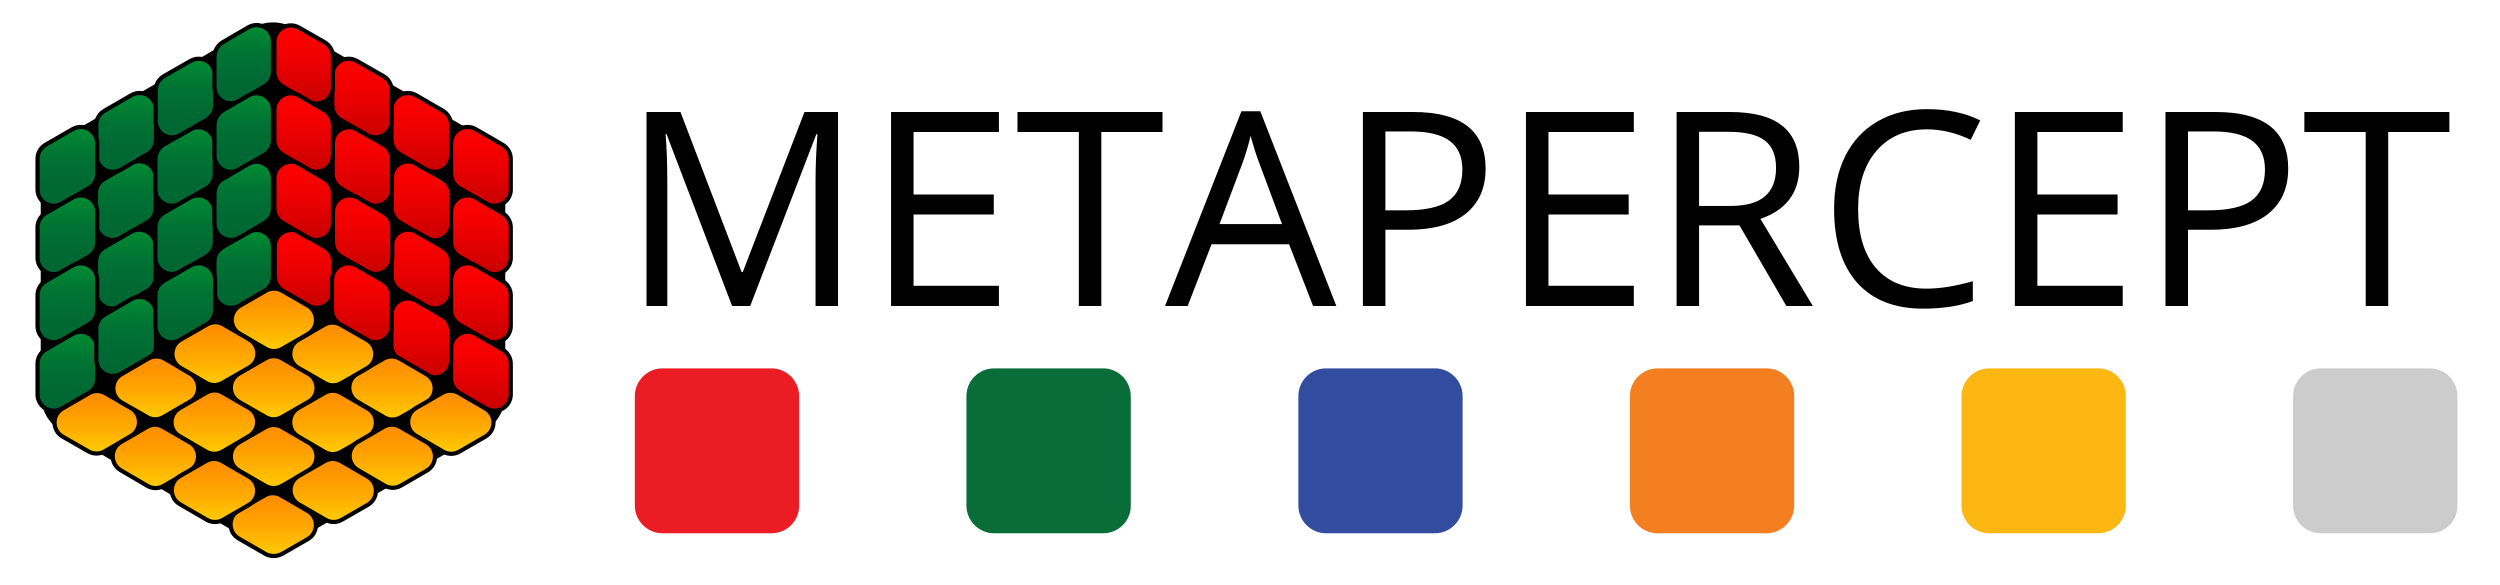 <?xml version="1.0" encoding="UTF-8"?>
<svg xmlns="http://www.w3.org/2000/svg" xmlns:xlink="http://www.w3.org/1999/xlink" width="205pt" height="48pt" viewBox="0 0 205 48" version="1.1">
<defs>
<g>
<symbol overflow="visible" id="glyph0-0">
<path style="stroke:none;" d="M 2.094 -15.906 L 11.203 -15.906 L 11.203 0 L 2.094 0 Z M 3.219 -1.125 L 10.078 -1.125 L 10.078 -14.781 L 3.219 -14.781 Z M 3.219 -1.125 "/>
</symbol>
<symbol overflow="visible" id="glyph0-1">
<path style="stroke:none;" d="M 9.188 0 L 3.812 -14.094 L 3.734 -14.094 C 3.828 -12.977 3.875 -11.656 3.875 -10.125 L 3.875 0 L 2.172 0 L 2.172 -15.906 L 4.953 -15.906 L 9.969 -2.781 L 10.062 -2.781 L 15.125 -15.906 L 17.875 -15.906 L 17.875 0 L 16.031 0 L 16.031 -10.25 C 16.031 -11.426 16.082 -12.703 16.188 -14.078 L 16.094 -14.078 L 10.672 0 Z M 9.188 0 "/>
</symbol>
<symbol overflow="visible" id="glyph0-2">
<path style="stroke:none;" d="M 11.016 0 L 2.172 0 L 2.172 -15.906 L 11.016 -15.906 L 11.016 -14.266 L 4.016 -14.266 L 4.016 -9.141 L 10.594 -9.141 L 10.594 -7.5 L 4.016 -7.5 L 4.016 -1.656 L 11.016 -1.656 Z M 11.016 0 "/>
</symbol>
<symbol overflow="visible" id="glyph0-3">
<path style="stroke:none;" d="M 7.062 0 L 5.219 0 L 5.219 -14.266 L 0.188 -14.266 L 0.188 -15.906 L 12.078 -15.906 L 12.078 -14.266 L 7.062 -14.266 Z M 7.062 0 "/>
</symbol>
<symbol overflow="visible" id="glyph0-4">
<path style="stroke:none;" d="M 12.141 0 L 10.172 -5.062 L 3.812 -5.062 L 1.859 0 L 0 0 L 6.266 -15.969 L 7.812 -15.969 L 14.047 0 Z M 9.594 -6.719 L 7.75 -11.656 C 7.508 -12.281 7.266 -13.047 7.016 -13.953 C 6.859 -13.254 6.629 -12.488 6.328 -11.656 L 4.469 -6.719 Z M 9.594 -6.719 "/>
</symbol>
<symbol overflow="visible" id="glyph0-5">
<path style="stroke:none;" d="M 12.234 -11.266 C 12.234 -9.66 11.68 -8.422 10.578 -7.547 C 9.484 -6.68 7.922 -6.25 5.891 -6.25 L 4.016 -6.25 L 4.016 0 L 2.172 0 L 2.172 -15.906 L 6.281 -15.906 C 10.25 -15.906 12.234 -14.359 12.234 -11.266 Z M 4.016 -7.844 L 5.688 -7.844 C 7.312 -7.844 8.488 -8.109 9.219 -8.641 C 9.957 -9.172 10.328 -10.02 10.328 -11.188 C 10.328 -12.238 9.984 -13.02 9.297 -13.531 C 8.609 -14.051 7.535 -14.312 6.078 -14.312 L 4.016 -14.312 Z M 4.016 -7.844 "/>
</symbol>
<symbol overflow="visible" id="glyph0-6">
<path style="stroke:none;" d="M 4.016 -6.609 L 4.016 0 L 2.172 0 L 2.172 -15.906 L 6.531 -15.906 C 8.469 -15.906 9.898 -15.531 10.828 -14.781 C 11.766 -14.039 12.234 -12.914 12.234 -11.406 C 12.234 -9.301 11.172 -7.879 9.047 -7.141 L 13.344 0 L 11.172 0 L 7.328 -6.609 Z M 4.016 -8.203 L 6.547 -8.203 C 7.848 -8.203 8.801 -8.461 9.406 -8.984 C 10.02 -9.504 10.328 -10.281 10.328 -11.312 C 10.328 -12.363 10.016 -13.117 9.391 -13.578 C 8.773 -14.047 7.785 -14.281 6.422 -14.281 L 4.016 -14.281 Z M 4.016 -8.203 "/>
</symbol>
<symbol overflow="visible" id="glyph0-7">
<path style="stroke:none;" d="M 8.969 -14.484 C 7.227 -14.484 5.852 -13.898 4.844 -12.734 C 3.832 -11.566 3.328 -9.973 3.328 -7.953 C 3.328 -5.867 3.812 -4.258 4.781 -3.125 C 5.758 -1.988 7.145 -1.422 8.938 -1.422 C 10.051 -1.422 11.316 -1.625 12.734 -2.031 L 12.734 -0.406 C 11.629 0.008 10.27 0.219 8.656 0.219 C 6.32 0.219 4.52 -0.488 3.25 -1.906 C 1.988 -3.332 1.359 -5.352 1.359 -7.969 C 1.359 -9.613 1.66 -11.051 2.266 -12.281 C 2.879 -13.508 3.758 -14.457 4.906 -15.125 C 6.062 -15.801 7.422 -16.141 8.984 -16.141 C 10.648 -16.141 12.102 -15.832 13.344 -15.219 L 12.562 -13.625 C 11.363 -14.195 10.164 -14.484 8.969 -14.484 Z M 8.969 -14.484 "/>
</symbol>
</g>
<linearGradient id="linear0" gradientUnits="userSpaceOnUse" x1="101.07" y1="57.42" x2="101.07" y2="38.6" >
<stop offset="0" style="stop-color:rgb(77.255%,0%,0%);stop-opacity:1;"/>
<stop offset="0.079" style="stop-color:rgb(80%,0%,0%);stop-opacity:1;"/>
<stop offset="0.44" style="stop-color:rgb(90.588%,0%,0%);stop-opacity:1;"/>
<stop offset="0.759" style="stop-color:rgb(97.255%,0%,0%);stop-opacity:1;"/>
<stop offset="1" style="stop-color:rgb(99.608%,0%,0%);stop-opacity:1;"/>
</linearGradient>
<linearGradient id="linear1" gradientUnits="userSpaceOnUse" x1="101.07" y1="41.09" x2="101.07" y2="22.25" >
<stop offset="0" style="stop-color:rgb(77.255%,0%,0%);stop-opacity:1;"/>
<stop offset="0.079" style="stop-color:rgb(80%,0%,0%);stop-opacity:1;"/>
<stop offset="0.44" style="stop-color:rgb(90.588%,0%,0%);stop-opacity:1;"/>
<stop offset="0.759" style="stop-color:rgb(97.255%,0%,0%);stop-opacity:1;"/>
<stop offset="1" style="stop-color:rgb(99.608%,0%,0%);stop-opacity:1;"/>
</linearGradient>
<linearGradient id="linear2" gradientUnits="userSpaceOnUse" x1="101.07" y1="73.75" x2="101.07" y2="54.92" >
<stop offset="0" style="stop-color:rgb(77.255%,0%,0%);stop-opacity:1;"/>
<stop offset="0.079" style="stop-color:rgb(80%,0%,0%);stop-opacity:1;"/>
<stop offset="0.44" style="stop-color:rgb(90.588%,0%,0%);stop-opacity:1;"/>
<stop offset="0.759" style="stop-color:rgb(97.255%,0%,0%);stop-opacity:1;"/>
<stop offset="1" style="stop-color:rgb(99.608%,0%,0%);stop-opacity:1;"/>
</linearGradient>
<linearGradient id="linear3" gradientUnits="userSpaceOnUse" x1="86.87" y1="49.19" x2="86.87" y2="30.4" >
<stop offset="0" style="stop-color:rgb(77.255%,0%,0%);stop-opacity:1;"/>
<stop offset="0.079" style="stop-color:rgb(80%,0%,0%);stop-opacity:1;"/>
<stop offset="0.44" style="stop-color:rgb(90.588%,0%,0%);stop-opacity:1;"/>
<stop offset="0.759" style="stop-color:rgb(97.255%,0%,0%);stop-opacity:1;"/>
<stop offset="1" style="stop-color:rgb(99.608%,0%,0%);stop-opacity:1;"/>
</linearGradient>
<linearGradient id="linear4" gradientUnits="userSpaceOnUse" x1="86.88" y1="32.86" x2="86.88" y2="14.08" >
<stop offset="0" style="stop-color:rgb(77.255%,0%,0%);stop-opacity:1;"/>
<stop offset="0.079" style="stop-color:rgb(80%,0%,0%);stop-opacity:1;"/>
<stop offset="0.44" style="stop-color:rgb(90.588%,0%,0%);stop-opacity:1;"/>
<stop offset="0.759" style="stop-color:rgb(97.255%,0%,0%);stop-opacity:1;"/>
<stop offset="1" style="stop-color:rgb(99.608%,0%,0%);stop-opacity:1;"/>
</linearGradient>
<linearGradient id="linear5" gradientUnits="userSpaceOnUse" x1="86.87" y1="65.52" x2="86.87" y2="46.74" >
<stop offset="0" style="stop-color:rgb(77.255%,0%,0%);stop-opacity:1;"/>
<stop offset="0.079" style="stop-color:rgb(80%,0%,0%);stop-opacity:1;"/>
<stop offset="0.44" style="stop-color:rgb(90.588%,0%,0%);stop-opacity:1;"/>
<stop offset="0.759" style="stop-color:rgb(97.255%,0%,0%);stop-opacity:1;"/>
<stop offset="1" style="stop-color:rgb(99.608%,0%,0%);stop-opacity:1;"/>
</linearGradient>
<linearGradient id="linear6" gradientUnits="userSpaceOnUse" x1="72.83" y1="24.67" x2="72.83" y2="6.03" >
<stop offset="0" style="stop-color:rgb(77.255%,0%,0%);stop-opacity:1;"/>
<stop offset="0.079" style="stop-color:rgb(80%,0%,0%);stop-opacity:1;"/>
<stop offset="0.44" style="stop-color:rgb(90.588%,0%,0%);stop-opacity:1;"/>
<stop offset="0.759" style="stop-color:rgb(97.255%,0%,0%);stop-opacity:1;"/>
<stop offset="1" style="stop-color:rgb(99.608%,0%,0%);stop-opacity:1;"/>
</linearGradient>
<linearGradient id="linear7" gradientUnits="userSpaceOnUse" x1="72.82" y1="73.56" x2="72.82" y2="55.01" >
<stop offset="0" style="stop-color:rgb(77.255%,0%,0%);stop-opacity:1;"/>
<stop offset="0.079" style="stop-color:rgb(80%,0%,0%);stop-opacity:1;"/>
<stop offset="0.44" style="stop-color:rgb(90.588%,0%,0%);stop-opacity:1;"/>
<stop offset="0.759" style="stop-color:rgb(97.255%,0%,0%);stop-opacity:1;"/>
<stop offset="1" style="stop-color:rgb(99.608%,0%,0%);stop-opacity:1;"/>
</linearGradient>
<linearGradient id="linear8" gradientUnits="userSpaceOnUse" x1="72.82" y1="41.01" x2="72.82" y2="22.35" >
<stop offset="0" style="stop-color:rgb(77.255%,0%,0%);stop-opacity:1;"/>
<stop offset="0.079" style="stop-color:rgb(80%,0%,0%);stop-opacity:1;"/>
<stop offset="0.44" style="stop-color:rgb(90.588%,0%,0%);stop-opacity:1;"/>
<stop offset="0.759" style="stop-color:rgb(97.255%,0%,0%);stop-opacity:1;"/>
<stop offset="1" style="stop-color:rgb(99.608%,0%,0%);stop-opacity:1;"/>
</linearGradient>
<linearGradient id="linear9" gradientUnits="userSpaceOnUse" x1="72.82" y1="57.35" x2="72.82" y2="38.68" >
<stop offset="0" style="stop-color:rgb(77.255%,0%,0%);stop-opacity:1;"/>
<stop offset="0.079" style="stop-color:rgb(80%,0%,0%);stop-opacity:1;"/>
<stop offset="0.44" style="stop-color:rgb(90.588%,0%,0%);stop-opacity:1;"/>
<stop offset="0.759" style="stop-color:rgb(97.255%,0%,0%);stop-opacity:1;"/>
<stop offset="1" style="stop-color:rgb(99.608%,0%,0%);stop-opacity:1;"/>
</linearGradient>
<linearGradient id="linear10" gradientUnits="userSpaceOnUse" x1="115.32" y1="49.2" x2="115.32" y2="30.37" >
<stop offset="0" style="stop-color:rgb(77.255%,0%,0%);stop-opacity:1;"/>
<stop offset="0.079" style="stop-color:rgb(80%,0%,0%);stop-opacity:1;"/>
<stop offset="0.44" style="stop-color:rgb(90.588%,0%,0%);stop-opacity:1;"/>
<stop offset="0.759" style="stop-color:rgb(97.255%,0%,0%);stop-opacity:1;"/>
<stop offset="1" style="stop-color:rgb(99.608%,0%,0%);stop-opacity:1;"/>
</linearGradient>
<linearGradient id="linear11" gradientUnits="userSpaceOnUse" x1="115.32" y1="65.54" x2="115.32" y2="46.7" >
<stop offset="0" style="stop-color:rgb(77.255%,0%,0%);stop-opacity:1;"/>
<stop offset="0.079" style="stop-color:rgb(80%,0%,0%);stop-opacity:1;"/>
<stop offset="0.44" style="stop-color:rgb(90.588%,0%,0%);stop-opacity:1;"/>
<stop offset="0.759" style="stop-color:rgb(97.255%,0%,0%);stop-opacity:1;"/>
<stop offset="1" style="stop-color:rgb(99.608%,0%,0%);stop-opacity:1;"/>
</linearGradient>
<linearGradient id="linear12" gradientUnits="userSpaceOnUse" x1="115.32" y1="81.87" x2="115.32" y2="63.03" >
<stop offset="0" style="stop-color:rgb(77.255%,0%,0%);stop-opacity:1;"/>
<stop offset="0.079" style="stop-color:rgb(80%,0%,0%);stop-opacity:1;"/>
<stop offset="0.44" style="stop-color:rgb(90.588%,0%,0%);stop-opacity:1;"/>
<stop offset="0.759" style="stop-color:rgb(97.255%,0%,0%);stop-opacity:1;"/>
<stop offset="1" style="stop-color:rgb(99.608%,0%,0%);stop-opacity:1;"/>
</linearGradient>
<linearGradient id="linear13" gradientUnits="userSpaceOnUse" x1="115.32" y1="98.2" x2="115.32" y2="79.37" >
<stop offset="0" style="stop-color:rgb(77.255%,0%,0%);stop-opacity:1;"/>
<stop offset="0.079" style="stop-color:rgb(80%,0%,0%);stop-opacity:1;"/>
<stop offset="0.44" style="stop-color:rgb(90.588%,0%,0%);stop-opacity:1;"/>
<stop offset="0.759" style="stop-color:rgb(97.255%,0%,0%);stop-opacity:1;"/>
<stop offset="1" style="stop-color:rgb(99.608%,0%,0%);stop-opacity:1;"/>
</linearGradient>
<linearGradient id="linear14" gradientUnits="userSpaceOnUse" x1="101.07" y1="90.22" x2="101.07" y2="71.39" >
<stop offset="0" style="stop-color:rgb(77.255%,0%,0%);stop-opacity:1;"/>
<stop offset="0.079" style="stop-color:rgb(80%,0%,0%);stop-opacity:1;"/>
<stop offset="0.44" style="stop-color:rgb(90.588%,0%,0%);stop-opacity:1;"/>
<stop offset="0.759" style="stop-color:rgb(97.255%,0%,0%);stop-opacity:1;"/>
<stop offset="1" style="stop-color:rgb(99.608%,0%,0%);stop-opacity:1;"/>
</linearGradient>
<linearGradient id="linear15" gradientUnits="userSpaceOnUse" x1="86.82" y1="81.87" x2="86.82" y2="63.03" >
<stop offset="0" style="stop-color:rgb(77.255%,0%,0%);stop-opacity:1;"/>
<stop offset="0.079" style="stop-color:rgb(80%,0%,0%);stop-opacity:1;"/>
<stop offset="0.44" style="stop-color:rgb(90.588%,0%,0%);stop-opacity:1;"/>
<stop offset="0.759" style="stop-color:rgb(97.255%,0%,0%);stop-opacity:1;"/>
<stop offset="1" style="stop-color:rgb(99.608%,0%,0%);stop-opacity:1;"/>
</linearGradient>
<linearGradient id="linear16" gradientUnits="userSpaceOnUse" x1="30.22" y1="57.41" x2="30.22" y2="38.59" >
<stop offset="0" style="stop-color:rgb(0%,40%,20%);stop-opacity:1;"/>
<stop offset="0.339" style="stop-color:rgb(0%,41.569%,20%);stop-opacity:1;"/>
<stop offset="0.644" style="stop-color:rgb(0%,45.49%,20%);stop-opacity:1;"/>
<stop offset="0.934" style="stop-color:rgb(0%,52.941%,20%);stop-opacity:1;"/>
<stop offset="1" style="stop-color:rgb(0%,54.902%,20%);stop-opacity:1;"/>
</linearGradient>
<linearGradient id="linear17" gradientUnits="userSpaceOnUse" x1="30.21" y1="41.08" x2="30.21" y2="22.25" >
<stop offset="0" style="stop-color:rgb(0%,40%,20%);stop-opacity:1;"/>
<stop offset="0.339" style="stop-color:rgb(0%,41.569%,20%);stop-opacity:1;"/>
<stop offset="0.644" style="stop-color:rgb(0%,45.49%,20%);stop-opacity:1;"/>
<stop offset="0.934" style="stop-color:rgb(0%,52.941%,20%);stop-opacity:1;"/>
<stop offset="1" style="stop-color:rgb(0%,54.902%,20%);stop-opacity:1;"/>
</linearGradient>
<linearGradient id="linear18" gradientUnits="userSpaceOnUse" x1="30.21" y1="73.74" x2="30.21" y2="54.91" >
<stop offset="0" style="stop-color:rgb(0%,40%,20%);stop-opacity:1;"/>
<stop offset="0.339" style="stop-color:rgb(0%,41.569%,20%);stop-opacity:1;"/>
<stop offset="0.644" style="stop-color:rgb(0%,45.49%,20%);stop-opacity:1;"/>
<stop offset="0.934" style="stop-color:rgb(0%,52.941%,20%);stop-opacity:1;"/>
<stop offset="1" style="stop-color:rgb(0%,54.902%,20%);stop-opacity:1;"/>
</linearGradient>
<linearGradient id="linear19" gradientUnits="userSpaceOnUse" x1="44.42" y1="49.18" x2="44.42" y2="30.4" >
<stop offset="0" style="stop-color:rgb(0%,40%,20%);stop-opacity:1;"/>
<stop offset="0.339" style="stop-color:rgb(0%,41.569%,20%);stop-opacity:1;"/>
<stop offset="0.644" style="stop-color:rgb(0%,45.49%,20%);stop-opacity:1;"/>
<stop offset="0.934" style="stop-color:rgb(0%,52.941%,20%);stop-opacity:1;"/>
<stop offset="1" style="stop-color:rgb(0%,54.902%,20%);stop-opacity:1;"/>
</linearGradient>
<linearGradient id="linear20" gradientUnits="userSpaceOnUse" x1="44.41" y1="32.85" x2="44.41" y2="14.07" >
<stop offset="0" style="stop-color:rgb(0%,40%,20%);stop-opacity:1;"/>
<stop offset="0.339" style="stop-color:rgb(0%,41.569%,20%);stop-opacity:1;"/>
<stop offset="0.644" style="stop-color:rgb(0%,45.49%,20%);stop-opacity:1;"/>
<stop offset="0.934" style="stop-color:rgb(0%,52.941%,20%);stop-opacity:1;"/>
<stop offset="1" style="stop-color:rgb(0%,54.902%,20%);stop-opacity:1;"/>
</linearGradient>
<linearGradient id="linear21" gradientUnits="userSpaceOnUse" x1="44.41" y1="65.51" x2="44.41" y2="46.73" >
<stop offset="0" style="stop-color:rgb(0%,40%,20%);stop-opacity:1;"/>
<stop offset="0.339" style="stop-color:rgb(0%,41.569%,20%);stop-opacity:1;"/>
<stop offset="0.644" style="stop-color:rgb(0%,45.49%,20%);stop-opacity:1;"/>
<stop offset="0.934" style="stop-color:rgb(0%,52.941%,20%);stop-opacity:1;"/>
<stop offset="1" style="stop-color:rgb(0%,54.902%,20%);stop-opacity:1;"/>
</linearGradient>
<linearGradient id="linear22" gradientUnits="userSpaceOnUse" x1="58.45" y1="24.66" x2="58.45" y2="6.02" >
<stop offset="0" style="stop-color:rgb(0%,40%,20%);stop-opacity:1;"/>
<stop offset="0.339" style="stop-color:rgb(0%,41.569%,20%);stop-opacity:1;"/>
<stop offset="0.644" style="stop-color:rgb(0%,45.49%,20%);stop-opacity:1;"/>
<stop offset="0.934" style="stop-color:rgb(0%,52.941%,20%);stop-opacity:1;"/>
<stop offset="1" style="stop-color:rgb(0%,54.902%,20%);stop-opacity:1;"/>
</linearGradient>
<linearGradient id="linear23" gradientUnits="userSpaceOnUse" x1="58.47" y1="73.55" x2="58.47" y2="55" >
<stop offset="0" style="stop-color:rgb(0%,40%,20%);stop-opacity:1;"/>
<stop offset="0.339" style="stop-color:rgb(0%,41.569%,20%);stop-opacity:1;"/>
<stop offset="0.644" style="stop-color:rgb(0%,45.49%,20%);stop-opacity:1;"/>
<stop offset="0.934" style="stop-color:rgb(0%,52.941%,20%);stop-opacity:1;"/>
<stop offset="1" style="stop-color:rgb(0%,54.902%,20%);stop-opacity:1;"/>
</linearGradient>
<linearGradient id="linear24" gradientUnits="userSpaceOnUse" x1="58.47" y1="41" x2="58.47" y2="22.33" >
<stop offset="0" style="stop-color:rgb(0%,40%,20%);stop-opacity:1;"/>
<stop offset="0.339" style="stop-color:rgb(0%,41.569%,20%);stop-opacity:1;"/>
<stop offset="0.644" style="stop-color:rgb(0%,45.49%,20%);stop-opacity:1;"/>
<stop offset="0.934" style="stop-color:rgb(0%,52.941%,20%);stop-opacity:1;"/>
<stop offset="1" style="stop-color:rgb(0%,54.902%,20%);stop-opacity:1;"/>
</linearGradient>
<linearGradient id="linear25" gradientUnits="userSpaceOnUse" x1="58.46" y1="57.34" x2="58.46" y2="38.68" >
<stop offset="0" style="stop-color:rgb(0%,40%,20%);stop-opacity:1;"/>
<stop offset="0.339" style="stop-color:rgb(0%,41.569%,20%);stop-opacity:1;"/>
<stop offset="0.644" style="stop-color:rgb(0%,45.49%,20%);stop-opacity:1;"/>
<stop offset="0.934" style="stop-color:rgb(0%,52.941%,20%);stop-opacity:1;"/>
<stop offset="1" style="stop-color:rgb(0%,54.902%,20%);stop-opacity:1;"/>
</linearGradient>
<linearGradient id="linear26" gradientUnits="userSpaceOnUse" x1="16.09" y1="49.2" x2="16.09" y2="30.37" >
<stop offset="0" style="stop-color:rgb(0%,40%,20%);stop-opacity:1;"/>
<stop offset="0.339" style="stop-color:rgb(0%,41.569%,20%);stop-opacity:1;"/>
<stop offset="0.644" style="stop-color:rgb(0%,45.49%,20%);stop-opacity:1;"/>
<stop offset="0.934" style="stop-color:rgb(0%,52.941%,20%);stop-opacity:1;"/>
<stop offset="1" style="stop-color:rgb(0%,54.902%,20%);stop-opacity:1;"/>
</linearGradient>
<linearGradient id="linear27" gradientUnits="userSpaceOnUse" x1="16.09" y1="65.55" x2="16.09" y2="46.71" >
<stop offset="0" style="stop-color:rgb(0%,40%,20%);stop-opacity:1;"/>
<stop offset="0.339" style="stop-color:rgb(0%,41.569%,20%);stop-opacity:1;"/>
<stop offset="0.644" style="stop-color:rgb(0%,45.49%,20%);stop-opacity:1;"/>
<stop offset="0.934" style="stop-color:rgb(0%,52.941%,20%);stop-opacity:1;"/>
<stop offset="1" style="stop-color:rgb(0%,54.902%,20%);stop-opacity:1;"/>
</linearGradient>
<linearGradient id="linear28" gradientUnits="userSpaceOnUse" x1="16.09" y1="81.87" x2="16.09" y2="63.03" >
<stop offset="0" style="stop-color:rgb(0%,40%,20%);stop-opacity:1;"/>
<stop offset="0.339" style="stop-color:rgb(0%,41.569%,20%);stop-opacity:1;"/>
<stop offset="0.644" style="stop-color:rgb(0%,45.49%,20%);stop-opacity:1;"/>
<stop offset="0.934" style="stop-color:rgb(0%,52.941%,20%);stop-opacity:1;"/>
<stop offset="1" style="stop-color:rgb(0%,54.902%,20%);stop-opacity:1;"/>
</linearGradient>
<linearGradient id="linear29" gradientUnits="userSpaceOnUse" x1="16.09" y1="98.2" x2="16.09" y2="79.37" >
<stop offset="0" style="stop-color:rgb(0%,40%,20%);stop-opacity:1;"/>
<stop offset="0.339" style="stop-color:rgb(0%,41.569%,20%);stop-opacity:1;"/>
<stop offset="0.644" style="stop-color:rgb(0%,45.49%,20%);stop-opacity:1;"/>
<stop offset="0.934" style="stop-color:rgb(0%,52.941%,20%);stop-opacity:1;"/>
<stop offset="1" style="stop-color:rgb(0%,54.902%,20%);stop-opacity:1;"/>
</linearGradient>
<linearGradient id="linear30" gradientUnits="userSpaceOnUse" x1="30.21" y1="89.86" x2="30.21" y2="71.02" >
<stop offset="0" style="stop-color:rgb(0%,40%,20%);stop-opacity:1;"/>
<stop offset="0.339" style="stop-color:rgb(0%,41.569%,20%);stop-opacity:1;"/>
<stop offset="0.644" style="stop-color:rgb(0%,45.49%,20%);stop-opacity:1;"/>
<stop offset="0.934" style="stop-color:rgb(0%,52.941%,20%);stop-opacity:1;"/>
<stop offset="1" style="stop-color:rgb(0%,54.902%,20%);stop-opacity:1;"/>
</linearGradient>
<linearGradient id="linear31" gradientUnits="userSpaceOnUse" x1="44.41" y1="81.87" x2="44.41" y2="63.03" >
<stop offset="0" style="stop-color:rgb(0%,40%,20%);stop-opacity:1;"/>
<stop offset="0.339" style="stop-color:rgb(0%,41.569%,20%);stop-opacity:1;"/>
<stop offset="0.644" style="stop-color:rgb(0%,45.49%,20%);stop-opacity:1;"/>
<stop offset="0.934" style="stop-color:rgb(0%,52.941%,20%);stop-opacity:1;"/>
<stop offset="1" style="stop-color:rgb(0%,54.902%,20%);stop-opacity:1;"/>
</linearGradient>
<linearGradient id="linear32" gradientUnits="userSpaceOnUse" x1="65.63" y1="101.51" x2="65.63" y2="116.67" >
<stop offset="0" style="stop-color:rgb(100%,55.294%,0.392%);stop-opacity:1;"/>
<stop offset="0.231" style="stop-color:rgb(100%,58.431%,0.392%);stop-opacity:1;"/>
<stop offset="0.596" style="stop-color:rgb(100%,67.451%,0.392%);stop-opacity:1;"/>
<stop offset="1" style="stop-color:rgb(100%,80.392%,0.392%);stop-opacity:1;"/>
</linearGradient>
<linearGradient id="linear33" gradientUnits="userSpaceOnUse" x1="93.97" y1="85.26" x2="93.97" y2="100.32" >
<stop offset="0" style="stop-color:rgb(100%,55.294%,0.392%);stop-opacity:1;"/>
<stop offset="0.231" style="stop-color:rgb(100%,58.431%,0.392%);stop-opacity:1;"/>
<stop offset="0.596" style="stop-color:rgb(100%,67.451%,0.392%);stop-opacity:1;"/>
<stop offset="1" style="stop-color:rgb(100%,80.392%,0.392%);stop-opacity:1;"/>
</linearGradient>
<linearGradient id="linear34" gradientUnits="userSpaceOnUse" x1="51.43" y1="93.34" x2="51.43" y2="108.5" >
<stop offset="0" style="stop-color:rgb(100%,55.294%,0.392%);stop-opacity:1;"/>
<stop offset="0.231" style="stop-color:rgb(100%,58.431%,0.392%);stop-opacity:1;"/>
<stop offset="0.596" style="stop-color:rgb(100%,67.451%,0.392%);stop-opacity:1;"/>
<stop offset="1" style="stop-color:rgb(100%,80.392%,0.392%);stop-opacity:1;"/>
</linearGradient>
<linearGradient id="linear35" gradientUnits="userSpaceOnUse" x1="65.64" y1="85.17" x2="65.64" y2="100.31" >
<stop offset="0" style="stop-color:rgb(100%,55.294%,0.392%);stop-opacity:1;"/>
<stop offset="0.231" style="stop-color:rgb(100%,58.431%,0.392%);stop-opacity:1;"/>
<stop offset="0.596" style="stop-color:rgb(100%,67.451%,0.392%);stop-opacity:1;"/>
<stop offset="1" style="stop-color:rgb(100%,80.392%,0.392%);stop-opacity:1;"/>
</linearGradient>
<linearGradient id="linear36" gradientUnits="userSpaceOnUse" x1="79.75" y1="77.08" x2="79.75" y2="92.13" >
<stop offset="0" style="stop-color:rgb(100%,55.294%,0.392%);stop-opacity:1;"/>
<stop offset="0.231" style="stop-color:rgb(100%,58.431%,0.392%);stop-opacity:1;"/>
<stop offset="0.596" style="stop-color:rgb(100%,67.451%,0.392%);stop-opacity:1;"/>
<stop offset="1" style="stop-color:rgb(100%,80.392%,0.392%);stop-opacity:1;"/>
</linearGradient>
<linearGradient id="linear37" gradientUnits="userSpaceOnUse" x1="79.85" y1="93.33" x2="79.85" y2="108.51" >
<stop offset="0" style="stop-color:rgb(100%,55.294%,0.392%);stop-opacity:1;"/>
<stop offset="0.231" style="stop-color:rgb(100%,58.431%,0.392%);stop-opacity:1;"/>
<stop offset="0.596" style="stop-color:rgb(100%,67.451%,0.392%);stop-opacity:1;"/>
<stop offset="1" style="stop-color:rgb(100%,80.392%,0.392%);stop-opacity:1;"/>
</linearGradient>
<linearGradient id="linear38" gradientUnits="userSpaceOnUse" x1="23.18" y1="93.49" x2="23.18" y2="108.45" >
<stop offset="0" style="stop-color:rgb(100%,55.294%,0.392%);stop-opacity:1;"/>
<stop offset="0.231" style="stop-color:rgb(100%,58.431%,0.392%);stop-opacity:1;"/>
<stop offset="0.596" style="stop-color:rgb(100%,67.451%,0.392%);stop-opacity:1;"/>
<stop offset="1" style="stop-color:rgb(100%,80.392%,0.392%);stop-opacity:1;"/>
</linearGradient>
<linearGradient id="linear39" gradientUnits="userSpaceOnUse" x1="37.25" y1="101.53" x2="37.25" y2="116.65" >
<stop offset="0" style="stop-color:rgb(100%,55.294%,0.392%);stop-opacity:1;"/>
<stop offset="0.231" style="stop-color:rgb(100%,58.431%,0.392%);stop-opacity:1;"/>
<stop offset="0.596" style="stop-color:rgb(100%,67.451%,0.392%);stop-opacity:1;"/>
<stop offset="1" style="stop-color:rgb(100%,80.392%,0.392%);stop-opacity:1;"/>
</linearGradient>
<linearGradient id="linear40" gradientUnits="userSpaceOnUse" x1="65.67" y1="68.99" x2="65.67" y2="83.95" >
<stop offset="0" style="stop-color:rgb(100%,55.294%,0.392%);stop-opacity:1;"/>
<stop offset="0.231" style="stop-color:rgb(100%,58.431%,0.392%);stop-opacity:1;"/>
<stop offset="0.596" style="stop-color:rgb(100%,67.451%,0.392%);stop-opacity:1;"/>
<stop offset="1" style="stop-color:rgb(100%,80.392%,0.392%);stop-opacity:1;"/>
</linearGradient>
<linearGradient id="linear41" gradientUnits="userSpaceOnUse" x1="37.35" y1="85.27" x2="37.35" y2="100.32" >
<stop offset="0" style="stop-color:rgb(100%,55.294%,0.392%);stop-opacity:1;"/>
<stop offset="0.231" style="stop-color:rgb(100%,58.431%,0.392%);stop-opacity:1;"/>
<stop offset="0.596" style="stop-color:rgb(100%,67.451%,0.392%);stop-opacity:1;"/>
<stop offset="1" style="stop-color:rgb(100%,80.392%,0.392%);stop-opacity:1;"/>
</linearGradient>
<linearGradient id="linear42" gradientUnits="userSpaceOnUse" x1="51.55" y1="77.09" x2="51.55" y2="92.12" >
<stop offset="0" style="stop-color:rgb(100%,55.294%,0.392%);stop-opacity:1;"/>
<stop offset="0.231" style="stop-color:rgb(100%,58.431%,0.392%);stop-opacity:1;"/>
<stop offset="0.596" style="stop-color:rgb(100%,67.451%,0.392%);stop-opacity:1;"/>
<stop offset="1" style="stop-color:rgb(100%,80.392%,0.392%);stop-opacity:1;"/>
</linearGradient>
<linearGradient id="linear43" gradientUnits="userSpaceOnUse" x1="108.1" y1="93.44" x2="108.1" y2="108.51" >
<stop offset="0" style="stop-color:rgb(100%,55.294%,0.392%);stop-opacity:1;"/>
<stop offset="0.231" style="stop-color:rgb(100%,58.431%,0.392%);stop-opacity:1;"/>
<stop offset="0.596" style="stop-color:rgb(100%,67.451%,0.392%);stop-opacity:1;"/>
<stop offset="1" style="stop-color:rgb(100%,80.392%,0.392%);stop-opacity:1;"/>
</linearGradient>
<linearGradient id="linear44" gradientUnits="userSpaceOnUse" x1="94.05" y1="101.56" x2="94.05" y2="116.63" >
<stop offset="0" style="stop-color:rgb(100%,55.294%,0.392%);stop-opacity:1;"/>
<stop offset="0.231" style="stop-color:rgb(100%,58.431%,0.392%);stop-opacity:1;"/>
<stop offset="0.596" style="stop-color:rgb(100%,67.451%,0.392%);stop-opacity:1;"/>
<stop offset="1" style="stop-color:rgb(100%,80.392%,0.392%);stop-opacity:1;"/>
</linearGradient>
<linearGradient id="linear45" gradientUnits="userSpaceOnUse" x1="79.92" y1="109.74" x2="79.92" y2="124.81" >
<stop offset="0" style="stop-color:rgb(100%,55.294%,0.392%);stop-opacity:1;"/>
<stop offset="0.231" style="stop-color:rgb(100%,58.431%,0.392%);stop-opacity:1;"/>
<stop offset="0.596" style="stop-color:rgb(100%,67.451%,0.392%);stop-opacity:1;"/>
<stop offset="1" style="stop-color:rgb(100%,80.392%,0.392%);stop-opacity:1;"/>
</linearGradient>
<linearGradient id="linear46" gradientUnits="userSpaceOnUse" x1="65.55" y1="117.88" x2="65.55" y2="132.95" >
<stop offset="0" style="stop-color:rgb(100%,55.294%,0.392%);stop-opacity:1;"/>
<stop offset="0.231" style="stop-color:rgb(100%,58.431%,0.392%);stop-opacity:1;"/>
<stop offset="0.596" style="stop-color:rgb(100%,67.451%,0.392%);stop-opacity:1;"/>
<stop offset="1" style="stop-color:rgb(100%,80.392%,0.392%);stop-opacity:1;"/>
</linearGradient>
<linearGradient id="linear47" gradientUnits="userSpaceOnUse" x1="51.45" y1="109.74" x2="51.45" y2="124.81" >
<stop offset="0" style="stop-color:rgb(100%,55.294%,0.392%);stop-opacity:1;"/>
<stop offset="0.231" style="stop-color:rgb(100%,58.431%,0.392%);stop-opacity:1;"/>
<stop offset="0.596" style="stop-color:rgb(100%,67.451%,0.392%);stop-opacity:1;"/>
<stop offset="1" style="stop-color:rgb(100%,80.392%,0.392%);stop-opacity:1;"/>
</linearGradient>
</defs>
<g id="surface1">
<path style=" stroke:none;fill-rule:nonzero;fill:rgb(92.549%,10.98%,14.118%);fill-opacity:1;" d="M 54.316 43.727 C 53.078 43.727 52.055 42.703 52.055 41.457 C 52.055 40.559 52.055 33.375 52.055 32.477 C 52.055 31.23 53.078 30.207 54.316 30.207 C 55.215 30.207 62.375 30.207 63.27 30.207 C 64.512 30.207 65.531 31.23 65.531 32.477 C 65.531 33.375 65.531 40.559 65.531 41.457 C 65.531 42.703 64.535 43.727 63.27 43.727 C 61.48 43.727 55.215 43.727 54.316 43.727 Z M 54.316 43.727 "/>
<path style=" stroke:none;fill-rule:nonzero;fill:rgb(3.137%,42.745%,21.961%);fill-opacity:1;" d="M 81.508 43.727 C 80.27 43.727 79.246 42.703 79.246 41.457 C 79.246 40.559 79.246 33.375 79.246 32.477 C 79.246 31.23 80.27 30.207 81.508 30.207 C 82.402 30.207 89.566 30.207 90.461 30.207 C 91.699 30.207 92.723 31.23 92.723 32.477 C 92.723 33.375 92.723 40.559 92.723 41.457 C 92.746 42.703 91.723 43.727 90.461 43.727 C 88.668 43.727 82.402 43.727 81.508 43.727 Z M 81.508 43.727 "/>
<path style=" stroke:none;fill-rule:nonzero;fill:rgb(19.608%,30.196%,62.745%);fill-opacity:1;" d="M 108.727 43.727 C 107.484 43.727 106.465 42.703 106.465 41.457 C 106.465 40.559 106.465 33.375 106.465 32.477 C 106.465 31.23 107.484 30.207 108.727 30.207 C 109.621 30.207 116.777 30.207 117.672 30.207 C 118.914 30.207 119.934 31.23 119.934 32.477 C 119.934 33.375 119.934 40.559 119.934 41.457 C 119.934 42.703 118.914 43.727 117.672 43.727 C 115.883 43.727 109.621 43.727 108.727 43.727 Z M 108.727 43.727 "/>
<path style=" stroke:none;fill-rule:nonzero;fill:rgb(95.686%,49.804%,12.549%);fill-opacity:1;" d="M 135.914 43.727 C 134.652 43.727 133.652 42.703 133.652 41.457 C 133.652 40.559 133.652 33.375 133.652 32.477 C 133.652 31.23 134.676 30.207 135.914 30.207 C 136.809 30.207 143.969 30.207 144.863 30.207 C 146.129 30.207 147.125 31.23 147.125 32.477 C 147.125 33.375 147.125 40.559 147.125 41.457 C 147.125 42.703 146.102 43.727 144.863 43.727 C 143.074 43.727 136.809 43.727 135.914 43.727 Z M 135.914 43.727 "/>
<path style=" stroke:none;fill-rule:nonzero;fill:rgb(98.824%,71.765%,7.451%);fill-opacity:1;" d="M 163.105 43.727 C 161.84 43.727 160.844 42.703 160.844 41.457 C 160.844 40.559 160.844 33.375 160.844 32.477 C 160.844 31.23 161.863 30.207 163.105 30.207 C 164 30.207 171.16 30.207 172.055 30.207 C 173.32 30.207 174.316 31.23 174.316 32.477 C 174.316 33.375 174.316 40.559 174.316 41.457 C 174.316 42.703 173.32 43.727 172.055 43.727 C 170.266 43.727 164 43.727 163.105 43.727 Z M 163.105 43.727 "/>
<path style=" stroke:none;fill-rule:nonzero;fill:rgb(80%,80%,80%);fill-opacity:1;" d="M 190.293 43.727 C 189.031 43.727 188.031 42.703 188.031 41.457 C 188.031 40.559 188.031 33.375 188.031 32.477 C 188.031 31.23 189.055 30.207 190.293 30.207 C 191.191 30.207 198.352 30.207 199.246 30.207 C 200.512 30.207 201.508 31.23 201.508 32.477 C 201.508 33.375 201.508 40.559 201.508 41.457 C 201.531 42.703 200.512 43.727 199.246 43.727 C 197.457 43.727 191.191 43.727 190.293 43.727 Z M 190.293 43.727 "/>
<path style="fill-rule:nonzero;fill:rgb(0%,0%,0%);fill-opacity:1;stroke-width:1.76;stroke-linecap:butt;stroke-linejoin:miter;stroke:rgb(0%,0%,0%);stroke-opacity:1;stroke-miterlimit:4;" d="M 120.263 41.825 C 120.263 38.486 118.479 35.365 115.564 33.724 C 111.025 31.104 74.691 10.14 70.152 7.52 C 67.226 5.811 63.67 5.811 60.755 7.52 C 56.216 10.14 19.882 31.104 15.343 33.724 C 12.416 35.433 10.644 38.486 10.644 41.825 C 10.644 47.077 10.644 89.049 10.644 94.29 C 10.644 97.64 12.416 100.773 15.343 102.414 C 19.882 105.046 56.216 126.055 60.755 128.675 C 63.67 130.384 67.226 130.384 70.152 128.675 C 74.691 126.055 111.025 105.046 115.564 102.414 C 118.479 100.705 120.263 97.64 120.263 94.29 C 120.263 83.797 120.263 47.077 120.263 41.825 Z M 120.263 41.825 " transform="matrix(0.342,0,0,0.343,0,0)"/>
<path style="fill-rule:nonzero;fill:url(#linear0);stroke-width:1;stroke-linecap:butt;stroke-linejoin:miter;stroke:rgb(0%,0%,0%);stroke-opacity:1;stroke-miterlimit:4;" d="M 102.325 56.921 C 104.954 58.424 108.236 56.567 108.236 53.514 C 108.236 52.785 108.236 46.974 108.236 46.245 C 108.236 44.821 107.447 43.545 106.235 42.827 C 105.595 42.463 100.473 39.5 99.832 39.124 C 97.203 37.632 93.921 39.478 93.921 42.542 C 93.921 43.271 93.921 49.082 93.921 49.811 C 93.921 51.156 94.699 52.511 95.911 53.218 C 97.203 53.958 101.684 56.545 102.325 56.921 Z M 102.325 56.921 " transform="matrix(0.342,0,0,0.343,0,0)"/>
<path style="fill-rule:nonzero;fill:url(#linear1);stroke-width:1;stroke-linecap:butt;stroke-linejoin:miter;stroke:rgb(0%,0%,0%);stroke-opacity:1;stroke-miterlimit:4;" d="M 108.155 29.873 C 108.155 28.449 107.367 27.173 106.155 26.455 C 105.514 26.09 100.404 23.128 99.764 22.764 C 97.123 21.26 93.853 23.105 93.853 26.17 C 93.853 26.899 93.853 32.71 93.853 33.428 C 93.853 34.863 94.63 36.139 95.842 36.846 C 96.482 37.222 101.604 40.184 102.245 40.549 C 104.954 42.052 108.155 40.195 108.155 37.21 C 108.155 35.741 108.155 30.614 108.155 29.873 Z M 108.155 29.873 " transform="matrix(0.342,0,0,0.343,0,0)"/>
<path style="fill-rule:nonzero;fill:url(#linear2);stroke-width:1;stroke-linecap:butt;stroke-linejoin:miter;stroke:rgb(0%,0%,0%);stroke-opacity:1;stroke-miterlimit:4;" d="M 102.325 73.224 C 104.954 74.717 108.236 72.871 108.236 69.806 C 108.236 69.077 108.236 63.267 108.236 62.549 C 108.236 61.125 107.447 59.837 106.235 59.131 C 105.595 58.755 100.473 55.804 99.832 55.428 C 97.203 53.936 93.921 55.781 93.921 58.846 C 93.921 59.575 93.921 65.374 93.921 66.115 C 93.921 67.528 94.699 68.815 95.911 69.521 C 97.203 70.262 101.684 72.848 102.325 73.224 Z M 102.325 73.224 " transform="matrix(0.342,0,0,0.343,0,0)"/>
<path style="fill-rule:nonzero;fill:url(#linear3);stroke-width:1;stroke-linecap:butt;stroke-linejoin:miter;stroke:rgb(0%,0%,0%);stroke-opacity:1;stroke-miterlimit:4;" d="M 85.655 30.944 C 83.026 29.451 79.756 31.297 79.756 34.362 C 79.756 35.091 79.756 40.89 79.756 41.619 C 79.756 43.044 80.545 44.32 81.745 45.037 C 82.386 45.402 87.45 48.296 88.079 48.672 C 90.72 50.164 93.99 48.307 93.99 45.254 C 93.99 44.525 93.99 38.726 93.99 37.985 C 93.921 36.572 93.213 35.285 92.001 34.567 C 90.732 33.849 86.296 31.309 85.655 30.944 Z M 85.655 30.944 " transform="matrix(0.342,0,0,0.343,0,0)"/>
<path style="fill-rule:nonzero;fill:url(#linear4);stroke-width:1;stroke-linecap:butt;stroke-linejoin:miter;stroke:rgb(0%,0%,0%);stroke-opacity:1;stroke-miterlimit:4;" d="M 93.921 21.624 C 93.921 20.189 93.144 18.913 91.932 18.195 C 91.292 17.842 86.227 14.925 85.587 14.572 C 82.957 13.079 79.676 14.925 79.676 17.99 C 79.676 18.708 79.676 24.518 79.676 25.247 C 79.676 26.672 80.465 27.948 81.677 28.665 C 82.306 29.03 87.382 31.935 88.011 32.288 C 90.72 33.861 93.921 31.935 93.921 28.95 C 93.921 27.48 93.921 22.354 93.921 21.624 Z M 93.921 21.624 " transform="matrix(0.342,0,0,0.343,0,0)"/>
<path style="fill-rule:nonzero;fill:url(#linear5);stroke-width:1;stroke-linecap:butt;stroke-linejoin:miter;stroke:rgb(0%,0%,0%);stroke-opacity:1;stroke-miterlimit:4;" d="M 79.825 57.923 C 79.825 59.336 80.614 60.635 81.825 61.341 C 82.454 61.694 87.519 64.6 88.159 64.976 C 90.789 66.457 94.059 64.611 94.059 61.546 C 94.059 60.817 94.059 55.018 94.059 54.289 C 94.059 52.865 93.281 51.589 92.069 50.871 C 91.441 50.506 86.364 47.612 85.736 47.236 C 83.026 45.755 79.825 47.669 79.825 50.666 C 79.825 52.113 79.825 57.194 79.825 57.923 Z M 79.825 57.923 " transform="matrix(0.342,0,0,0.343,0,0)"/>
<path style="fill-rule:nonzero;fill:url(#linear6);stroke-width:1;stroke-linecap:butt;stroke-linejoin:miter;stroke:rgb(0%,0%,0%);stroke-opacity:1;stroke-miterlimit:4;" d="M 71.707 6.597 C 69.078 5.104 65.796 6.95 65.796 10.015 C 65.796 10.744 65.796 16.554 65.796 17.284 C 65.796 18.696 66.585 19.984 67.797 20.69 C 68.415 21.055 73.308 23.903 73.925 24.245 C 76.555 25.749 79.825 23.903 79.825 20.827 C 79.825 20.098 79.825 14.242 79.825 13.501 C 79.825 12.077 79.036 10.801 77.835 10.094 C 76.612 9.388 72.325 6.95 71.707 6.597 Z M 71.707 6.597 " transform="matrix(0.342,0,0,0.343,0,0)"/>
<path style="fill-rule:nonzero;fill:url(#linear7);stroke-width:1;stroke-linecap:butt;stroke-linejoin:miter;stroke:rgb(0%,0%,0%);stroke-opacity:1;stroke-miterlimit:4;" d="M 65.877 66.115 C 65.877 67.528 66.665 68.815 67.866 69.521 C 68.483 69.875 73.377 72.734 73.994 73.076 C 76.623 74.58 79.905 72.734 79.905 69.67 C 79.905 68.952 79.905 63.187 79.905 62.48 C 79.905 61.045 79.116 59.769 77.915 59.062 C 77.287 58.698 72.405 55.861 71.776 55.496 C 69.078 54.015 65.877 55.929 65.877 58.914 C 65.877 60.35 65.877 65.386 65.877 66.115 Z M 65.877 66.115 " transform="matrix(0.342,0,0,0.343,0,0)"/>
<path style="fill-rule:nonzero;fill:url(#linear8);stroke-width:1;stroke-linecap:butt;stroke-linejoin:miter;stroke:rgb(0%,0%,0%);stroke-opacity:1;stroke-miterlimit:4;" d="M 71.707 22.832 C 69.078 21.328 65.796 23.185 65.796 26.239 C 65.796 26.979 65.796 32.835 65.796 33.576 C 65.796 35 66.585 36.276 67.797 36.994 C 68.415 37.347 73.308 40.195 73.925 40.549 C 76.555 42.052 79.825 40.195 79.825 37.142 C 79.825 36.401 79.825 30.545 79.825 29.805 C 79.825 28.381 79.036 27.104 77.835 26.387 C 76.612 25.669 72.325 23.185 71.707 22.832 Z M 71.707 22.832 " transform="matrix(0.342,0,0,0.343,0,0)"/>
<path style="fill-rule:nonzero;fill:url(#linear9);stroke-width:1;stroke-linecap:butt;stroke-linejoin:miter;stroke:rgb(0%,0%,0%);stroke-opacity:1;stroke-miterlimit:4;" d="M 71.707 39.204 C 69.078 37.7 65.796 39.557 65.796 42.622 C 65.796 43.34 65.796 49.15 65.796 49.88 C 65.796 51.304 66.585 52.58 67.797 53.286 C 68.415 53.651 73.308 56.499 73.925 56.852 C 76.555 58.345 79.825 56.499 79.825 53.446 C 79.825 52.705 79.825 46.838 79.825 46.097 C 79.825 44.753 79.036 43.465 77.835 42.759 C 76.612 42.052 72.325 39.557 71.707 39.204 Z M 71.707 39.204 " transform="matrix(0.342,0,0,0.343,0,0)"/>
<path style="fill-rule:nonzero;fill:url(#linear10);stroke-width:1;stroke-linecap:butt;stroke-linejoin:miter;stroke:rgb(0%,0%,0%);stroke-opacity:1;stroke-miterlimit:4;" d="M 122.47 37.985 C 122.47 36.572 121.681 35.285 120.469 34.567 C 119.829 34.202 114.707 31.24 114.066 30.876 C 111.425 29.383 108.155 31.229 108.155 34.294 C 108.155 35.011 108.155 40.822 108.155 41.551 C 108.155 42.975 108.944 44.251 110.145 44.969 C 110.785 45.345 115.918 48.296 116.559 48.672 C 119.188 50.164 122.47 48.307 122.47 45.322 C 122.47 43.853 122.47 38.726 122.47 37.985 Z M 122.47 37.985 " transform="matrix(0.342,0,0,0.343,0,0)"/>
<path style="fill-rule:nonzero;fill:url(#linear11);stroke-width:1;stroke-linecap:butt;stroke-linejoin:miter;stroke:rgb(0%,0%,0%);stroke-opacity:1;stroke-miterlimit:4;" d="M 122.47 54.357 C 122.47 52.944 121.681 51.657 120.469 50.939 C 119.829 50.575 114.707 47.612 114.066 47.236 C 111.425 45.755 108.155 47.601 108.155 50.666 C 108.155 51.395 108.155 57.194 108.155 57.923 C 108.155 59.336 108.944 60.635 110.145 61.341 C 110.785 61.706 115.918 64.668 116.559 65.044 C 119.188 66.525 122.47 64.611 122.47 61.615 C 122.47 60.168 122.47 55.086 122.47 54.357 Z M 122.47 54.357 " transform="matrix(0.342,0,0,0.343,0,0)"/>
<path style="fill-rule:nonzero;fill:url(#linear12);stroke-width:1;stroke-linecap:butt;stroke-linejoin:miter;stroke:rgb(0%,0%,0%);stroke-opacity:1;stroke-miterlimit:4;" d="M 122.47 70.592 C 122.47 69.168 121.681 67.892 120.469 67.174 C 119.829 66.799 114.707 63.836 114.066 63.472 C 111.425 61.979 108.155 63.825 108.155 66.89 C 108.155 67.619 108.155 73.418 108.155 74.147 C 108.155 75.571 108.944 76.847 110.145 77.565 C 110.785 77.941 115.918 80.903 116.559 81.268 C 119.188 82.829 122.47 80.983 122.47 77.918 C 122.47 76.46 122.47 71.322 122.47 70.592 Z M 122.47 70.592 " transform="matrix(0.342,0,0,0.343,0,0)"/>
<path style="fill-rule:nonzero;fill:url(#linear13);stroke-width:1;stroke-linecap:butt;stroke-linejoin:miter;stroke:rgb(0%,0%,0%);stroke-opacity:1;stroke-miterlimit:4;" d="M 122.47 86.965 C 122.47 85.54 121.681 84.264 120.469 83.547 C 119.829 83.182 114.707 80.208 114.066 79.844 C 111.425 78.351 108.155 80.197 108.155 83.262 C 108.155 83.991 108.155 89.801 108.155 90.519 C 108.155 91.955 108.944 93.231 110.145 93.937 C 110.785 94.313 115.918 97.275 116.559 97.64 C 119.188 99.212 122.47 97.275 122.47 94.29 C 122.47 92.832 122.47 87.705 122.47 86.965 Z M 122.47 86.965 " transform="matrix(0.342,0,0,0.343,0,0)"/>
<path style="fill-rule:nonzero;fill:url(#linear14);stroke-width:1;stroke-linecap:butt;stroke-linejoin:miter;stroke:rgb(0%,0%,0%);stroke-opacity:1;stroke-miterlimit:4;" d="M 108.155 78.989 C 108.155 77.565 107.367 76.289 106.155 75.571 C 105.514 75.195 100.404 72.244 99.764 71.868 C 97.123 70.376 93.853 72.233 93.853 75.286 C 93.853 76.016 93.853 81.815 93.853 82.555 C 93.853 83.968 94.63 85.256 95.842 85.973 C 96.482 86.338 101.604 89.3 102.245 89.665 C 104.954 91.226 108.155 89.312 108.155 86.315 C 108.155 84.857 108.155 79.718 108.155 78.989 Z M 108.155 78.989 " transform="matrix(0.342,0,0,0.343,0,0)"/>
<path style="fill-rule:nonzero;fill:url(#linear15);stroke-width:1;stroke-linecap:butt;stroke-linejoin:miter;stroke:rgb(0%,0%,0%);stroke-opacity:1;stroke-miterlimit:4;" d="M 93.921 70.592 C 93.921 69.168 93.144 67.892 91.932 67.174 C 91.292 66.799 86.159 63.836 85.518 63.472 C 82.889 61.979 79.607 63.825 79.607 66.89 C 79.607 67.619 79.607 73.418 79.607 74.147 C 79.607 75.571 80.396 76.847 81.608 77.565 C 82.248 77.941 87.37 80.903 88.011 81.268 C 90.652 82.829 93.921 80.983 93.921 77.918 C 93.921 76.46 93.921 71.322 93.921 70.592 Z M 93.921 70.592 " transform="matrix(0.342,0,0,0.343,0,0)"/>
<path style="fill-rule:nonzero;fill:url(#linear16);stroke-width:1;stroke-linecap:butt;stroke-linejoin:miter;stroke:rgb(0%,0%,0%);stroke-opacity:1;stroke-miterlimit:4;" d="M 28.925 56.852 C 26.296 58.345 23.014 56.499 23.014 53.446 C 23.014 52.705 23.014 46.895 23.014 46.177 C 23.014 44.753 23.735 43.465 25.015 42.759 C 25.655 42.394 30.777 39.432 31.418 39.056 C 34.059 37.563 37.329 39.409 37.329 42.474 C 37.329 43.203 37.329 49.014 37.329 49.731 C 37.329 51.156 36.62 52.511 35.339 53.149 C 34.059 53.89 29.566 56.476 28.925 56.852 Z M 28.925 56.852 " transform="matrix(0.342,0,0,0.343,0,0)"/>
<path style="fill-rule:nonzero;fill:url(#linear17);stroke-width:1;stroke-linecap:butt;stroke-linejoin:miter;stroke:rgb(0%,0%,0%);stroke-opacity:1;stroke-miterlimit:4;" d="M 23.095 29.873 C 23.095 28.449 23.815 27.173 25.095 26.455 C 25.736 26.09 30.846 23.128 31.486 22.764 C 34.127 21.26 37.397 23.105 37.397 26.17 C 37.397 26.899 37.397 32.71 37.397 33.428 C 37.397 34.863 36.62 36.139 35.408 36.846 C 34.768 37.222 29.646 40.184 29.005 40.549 C 26.364 42.052 23.095 40.195 23.095 37.142 C 23.095 35.684 23.095 30.602 23.095 29.873 Z M 23.095 29.873 " transform="matrix(0.342,0,0,0.343,0,0)"/>
<path style="fill-rule:nonzero;fill:url(#linear18);stroke-width:1;stroke-linecap:butt;stroke-linejoin:miter;stroke:rgb(0%,0%,0%);stroke-opacity:1;stroke-miterlimit:4;" d="M 28.925 73.224 C 26.296 74.717 23.014 72.871 23.014 69.806 C 23.014 69.077 23.014 63.267 23.014 62.549 C 23.014 61.125 23.735 59.837 25.015 59.131 C 25.655 58.755 30.777 55.804 31.418 55.428 C 34.059 53.936 37.329 55.781 37.329 58.846 C 37.329 59.575 37.329 65.374 37.329 66.115 C 37.329 67.528 36.62 68.815 35.339 69.521 C 34.059 70.262 29.566 72.848 28.925 73.224 Z M 28.925 73.224 " transform="matrix(0.342,0,0,0.343,0,0)"/>
<path style="fill-rule:nonzero;fill:url(#linear19);stroke-width:1;stroke-linecap:butt;stroke-linejoin:miter;stroke:rgb(0%,0%,0%);stroke-opacity:1;stroke-miterlimit:4;" d="M 45.595 30.944 C 48.224 29.451 51.505 31.297 51.505 34.362 C 51.505 35.091 51.505 40.89 51.505 41.619 C 51.505 43.044 50.705 44.32 49.505 45.037 C 48.864 45.402 43.8 48.296 43.171 48.672 C 40.53 50.164 37.26 48.307 37.26 45.254 C 37.26 44.525 37.26 38.726 37.26 37.985 C 37.329 36.572 38.037 35.285 39.249 34.567 C 40.518 33.849 44.954 31.309 45.595 30.944 Z M 45.595 30.944 " transform="matrix(0.342,0,0,0.343,0,0)"/>
<path style="fill-rule:nonzero;fill:url(#linear20);stroke-width:1;stroke-linecap:butt;stroke-linejoin:miter;stroke:rgb(0%,0%,0%);stroke-opacity:1;stroke-miterlimit:4;" d="M 37.329 21.624 C 37.329 20.189 38.106 18.913 39.318 18.195 C 39.958 17.842 45.034 14.925 45.663 14.572 C 48.293 13.079 51.574 14.925 51.574 17.99 C 51.574 18.708 51.574 24.518 51.574 25.247 C 51.574 26.672 50.785 27.948 49.573 28.665 C 48.944 29.03 43.868 31.935 43.239 32.288 C 40.61 33.861 37.329 31.935 37.329 28.95 C 37.329 27.48 37.329 22.354 37.329 21.624 Z M 37.329 21.624 " transform="matrix(0.342,0,0,0.343,0,0)"/>
<path style="fill-rule:nonzero;fill:url(#linear21);stroke-width:1;stroke-linecap:butt;stroke-linejoin:miter;stroke:rgb(0%,0%,0%);stroke-opacity:1;stroke-miterlimit:4;" d="M 51.505 57.923 C 51.505 59.336 50.705 60.635 49.505 61.341 C 48.864 61.694 43.8 64.6 43.171 64.976 C 40.53 66.457 37.26 64.611 37.26 61.546 C 37.26 60.817 37.26 55.018 37.26 54.289 C 37.26 52.865 38.037 51.589 39.249 50.871 C 39.889 50.506 44.954 47.612 45.595 47.236 C 48.224 45.755 51.505 47.601 51.505 50.666 C 51.505 52.113 51.505 57.194 51.505 57.923 Z M 51.505 57.923 " transform="matrix(0.342,0,0,0.343,0,0)"/>
<path style="fill-rule:nonzero;fill:url(#linear22);stroke-width:1;stroke-linecap:butt;stroke-linejoin:miter;stroke:rgb(0%,0%,0%);stroke-opacity:1;stroke-miterlimit:4;" d="M 59.543 6.528 C 62.172 5.024 65.454 6.882 65.454 9.935 C 65.454 10.675 65.454 16.475 65.454 17.204 C 65.454 18.628 64.665 19.915 63.464 20.622 C 62.835 20.975 57.954 23.823 57.325 24.176 C 54.695 25.669 51.425 23.823 51.425 20.758 C 51.425 20.029 51.425 14.162 51.425 13.433 C 51.505 12.077 52.214 10.801 53.415 10.094 C 54.638 9.365 58.925 6.882 59.543 6.528 Z M 59.543 6.528 " transform="matrix(0.342,0,0,0.343,0,0)"/>
<path style="fill-rule:nonzero;fill:url(#linear23);stroke-width:1;stroke-linecap:butt;stroke-linejoin:miter;stroke:rgb(0%,0%,0%);stroke-opacity:1;stroke-miterlimit:4;" d="M 65.454 66.115 C 65.454 67.528 64.665 68.815 63.464 69.521 C 62.835 69.875 57.954 72.734 57.325 73.076 C 54.695 74.58 51.425 72.734 51.425 69.67 C 51.425 68.952 51.425 63.187 51.425 62.48 C 51.425 61.045 52.214 59.769 53.415 59.062 C 54.032 58.698 58.925 55.861 59.543 55.496 C 62.172 54.015 65.454 55.929 65.454 58.914 C 65.454 60.35 65.454 65.386 65.454 66.115 Z M 65.454 66.115 " transform="matrix(0.342,0,0,0.343,0,0)"/>
<path style="fill-rule:nonzero;fill:url(#linear24);stroke-width:1;stroke-linecap:butt;stroke-linejoin:miter;stroke:rgb(0%,0%,0%);stroke-opacity:1;stroke-miterlimit:4;" d="M 59.543 22.832 C 62.172 21.328 65.454 23.185 65.454 26.239 C 65.454 26.979 65.454 32.835 65.454 33.576 C 65.454 35 64.665 36.276 63.464 36.994 C 62.835 37.347 57.954 40.195 57.325 40.549 C 54.695 42.052 51.425 40.195 51.425 37.142 C 51.425 36.401 51.425 30.545 51.425 29.805 C 51.505 28.381 52.214 27.104 53.415 26.387 C 54.638 25.669 58.925 23.185 59.543 22.832 Z M 59.543 22.832 " transform="matrix(0.342,0,0,0.343,0,0)"/>
<path style="fill-rule:nonzero;fill:url(#linear25);stroke-width:1;stroke-linecap:butt;stroke-linejoin:miter;stroke:rgb(0%,0%,0%);stroke-opacity:1;stroke-miterlimit:4;" d="M 59.543 39.204 C 62.172 37.7 65.454 39.557 65.454 42.622 C 65.454 43.34 65.454 49.15 65.454 49.88 C 65.454 51.304 64.665 52.58 63.464 53.286 C 62.835 53.651 57.954 56.499 57.325 56.852 C 54.695 58.345 51.425 56.499 51.425 53.446 C 51.425 52.705 51.425 46.838 51.425 46.097 C 51.505 44.753 52.214 43.397 53.415 42.759 C 54.638 42.052 58.925 39.557 59.543 39.204 Z M 59.543 39.204 " transform="matrix(0.342,0,0,0.343,0,0)"/>
<path style="fill-rule:nonzero;fill:url(#linear26);stroke-width:1;stroke-linecap:butt;stroke-linejoin:miter;stroke:rgb(0%,0%,0%);stroke-opacity:1;stroke-miterlimit:4;" d="M 8.998 37.985 C 8.998 36.572 9.707 35.285 10.987 34.567 C 11.627 34.202 16.761 31.24 17.401 30.876 C 20.03 29.383 23.312 31.229 23.312 34.294 C 23.312 35.011 23.312 40.822 23.312 41.551 C 23.312 42.975 22.603 44.251 21.322 44.969 C 20.671 45.345 15.549 48.296 14.909 48.672 C 12.199 50.164 8.998 48.307 8.998 45.254 C 8.998 43.796 8.998 38.726 8.998 37.985 Z M 8.998 37.985 " transform="matrix(0.342,0,0,0.343,0,0)"/>
<path style="fill-rule:nonzero;fill:url(#linear27);stroke-width:1;stroke-linecap:butt;stroke-linejoin:miter;stroke:rgb(0%,0%,0%);stroke-opacity:1;stroke-miterlimit:4;" d="M 8.998 54.357 C 8.998 52.944 9.707 51.657 10.987 50.939 C 11.627 50.575 16.761 47.612 17.401 47.236 C 20.03 45.755 23.312 47.601 23.312 50.666 C 23.312 51.395 23.312 57.194 23.312 57.923 C 23.312 59.336 22.603 60.635 21.322 61.341 C 20.671 61.706 15.549 64.668 14.909 65.044 C 12.199 66.525 8.998 64.611 8.998 61.615 C 8.998 60.168 8.998 55.086 8.998 54.357 Z M 8.998 54.357 " transform="matrix(0.342,0,0,0.343,0,0)"/>
<path style="fill-rule:nonzero;fill:url(#linear28);stroke-width:1;stroke-linecap:butt;stroke-linejoin:miter;stroke:rgb(0%,0%,0%);stroke-opacity:1;stroke-miterlimit:4;" d="M 8.998 70.592 C 8.998 69.168 9.707 67.892 10.987 67.174 C 11.627 66.799 16.761 63.836 17.401 63.472 C 20.03 61.979 23.312 63.825 23.312 66.89 C 23.312 67.619 23.312 73.418 23.312 74.147 C 23.312 75.571 22.603 76.847 21.322 77.565 C 20.671 77.941 15.549 80.903 14.909 81.268 C 12.199 82.829 8.998 80.983 8.998 77.918 C 8.998 76.46 8.998 71.322 8.998 70.592 Z M 8.998 70.592 " transform="matrix(0.342,0,0,0.343,0,0)"/>
<path style="fill-rule:nonzero;fill:url(#linear29);stroke-width:1;stroke-linecap:butt;stroke-linejoin:miter;stroke:rgb(0%,0%,0%);stroke-opacity:1;stroke-miterlimit:4;" d="M 8.998 86.965 C 8.998 85.54 9.707 84.264 10.987 83.547 C 11.627 83.182 16.761 80.208 17.401 79.844 C 20.03 78.351 23.312 80.197 23.312 83.262 C 23.312 83.991 23.312 89.801 23.312 90.519 C 23.312 91.955 22.603 93.231 21.322 93.937 C 20.671 94.313 15.549 97.275 14.909 97.64 C 12.199 99.212 8.998 97.275 8.998 94.29 C 8.998 92.832 8.998 87.705 8.998 86.965 Z M 8.998 86.965 " transform="matrix(0.342,0,0,0.343,0,0)"/>
<path style="fill-rule:nonzero;fill:url(#linear30);stroke-width:1;stroke-linecap:butt;stroke-linejoin:miter;stroke:rgb(0%,0%,0%);stroke-opacity:1;stroke-miterlimit:4;" d="M 23.095 78.625 C 23.095 77.212 23.815 75.924 25.095 75.218 C 25.736 74.854 30.846 71.891 31.486 71.515 C 34.127 70.023 37.397 71.868 37.397 74.933 C 37.397 75.742 37.397 82.168 37.397 82.977 C 37.397 83.9 36.905 84.766 36.117 85.256 C 35.419 85.666 29.783 88.913 29.074 89.312 C 26.364 90.884 23.095 88.958 23.095 85.973 C 23.095 84.504 23.095 79.365 23.095 78.625 Z M 23.095 78.625 " transform="matrix(0.342,0,0,0.343,0,0)"/>
<path style="fill-rule:nonzero;fill:url(#linear31);stroke-width:1;stroke-linecap:butt;stroke-linejoin:miter;stroke:rgb(0%,0%,0%);stroke-opacity:1;stroke-miterlimit:4;" d="M 37.26 70.592 C 37.26 69.168 38.037 67.892 39.249 67.174 C 39.889 66.799 45.023 63.836 45.663 63.472 C 48.293 61.979 51.574 63.825 51.574 66.89 C 51.574 67.619 51.574 73.418 51.574 74.147 C 51.574 75.571 50.785 76.847 49.573 77.565 C 48.933 77.941 43.811 80.903 43.171 81.268 C 40.53 82.829 37.26 80.983 37.26 77.918 C 37.26 76.46 37.26 71.322 37.26 70.592 Z M 37.26 70.592 " transform="matrix(0.342,0,0,0.343,0,0)"/>
<path style="fill-rule:nonzero;fill:url(#linear32);stroke-width:1;stroke-linecap:butt;stroke-linejoin:miter;stroke:rgb(0%,0%,0%);stroke-opacity:1;stroke-miterlimit:4;" d="M 63.67 116.154 C 64.882 116.86 66.368 116.86 67.58 116.154 C 68.22 115.778 73.285 112.884 73.925 112.52 C 76.555 111.016 76.555 107.244 73.925 105.752 C 73.285 105.387 68.22 102.493 67.58 102.118 C 66.368 101.411 64.882 101.411 63.67 102.118 C 63.041 102.493 57.965 105.387 57.325 105.752 C 54.695 107.244 54.695 111.016 57.325 112.52 C 58.605 113.237 63.041 115.778 63.67 116.154 Z M 63.67 116.154 " transform="matrix(0.342,0,0,0.343,0,0)"/>
<path style="fill-rule:nonzero;fill:url(#linear33);stroke-width:1;stroke-linecap:butt;stroke-linejoin:miter;stroke:rgb(0%,0%,0%);stroke-opacity:1;stroke-miterlimit:4;" d="M 102.245 96.216 C 104.886 94.723 104.886 90.952 102.245 89.448 C 101.604 89.084 96.482 86.121 95.842 85.745 C 94.63 85.039 93.144 85.039 91.932 85.745 C 91.315 86.11 86.353 88.958 85.736 89.312 C 83.095 90.815 83.095 94.575 85.736 96.068 C 86.376 96.444 91.498 99.406 92.138 99.782 C 93.35 100.488 94.848 100.488 96.059 99.782 C 97.306 99.064 101.627 96.569 102.245 96.216 Z M 102.245 96.216 " transform="matrix(0.342,0,0,0.343,0,0)"/>
<path style="fill-rule:nonzero;fill:url(#linear34);stroke-width:1;stroke-linecap:butt;stroke-linejoin:miter;stroke:rgb(0%,0%,0%);stroke-opacity:1;stroke-miterlimit:4;" d="M 43.102 97.572 C 40.461 99.064 40.461 102.835 43.102 104.328 C 43.731 104.692 48.796 107.598 49.425 107.962 C 50.636 108.669 52.146 108.669 53.346 107.962 C 53.975 107.586 59.051 104.635 59.68 104.259 C 62.321 102.767 62.321 98.984 59.68 97.503 C 59.051 97.127 53.975 94.233 53.346 93.869 C 52.214 93.162 50.705 93.162 49.505 93.869 C 48.224 94.609 43.742 97.196 43.102 97.572 Z M 43.102 97.572 " transform="matrix(0.342,0,0,0.343,0,0)"/>
<path style="fill-rule:nonzero;fill:url(#linear35);stroke-width:1;stroke-linecap:butt;stroke-linejoin:miter;stroke:rgb(0%,0%,0%);stroke-opacity:1;stroke-miterlimit:4;" d="M 67.58 85.677 C 66.368 84.971 64.882 84.971 63.67 85.677 C 63.041 86.042 57.965 88.947 57.325 89.312 C 54.695 90.815 54.695 94.575 57.325 96.068 C 57.965 96.444 63.041 99.338 63.67 99.702 C 64.882 100.42 66.368 100.42 67.58 99.702 C 68.22 99.338 73.285 96.444 73.925 96.068 C 76.555 94.655 76.555 90.884 73.925 89.312 C 72.645 88.594 68.22 86.042 67.58 85.677 Z M 67.58 85.677 " transform="matrix(0.342,0,0,0.343,0,0)"/>
<path style="fill-rule:nonzero;fill:url(#linear36);stroke-width:1;stroke-linecap:butt;stroke-linejoin:miter;stroke:rgb(0%,0%,0%);stroke-opacity:1;stroke-miterlimit:4;" d="M 88.011 88.035 C 90.652 86.543 90.652 82.76 88.011 81.268 C 87.382 80.915 82.306 77.998 81.677 77.645 C 80.465 76.927 78.967 76.927 77.755 77.645 C 77.138 77.987 72.188 80.835 71.57 81.2 C 68.941 82.692 68.941 86.463 71.57 87.956 C 72.199 88.32 77.275 91.226 77.915 91.59 C 79.116 92.297 80.614 92.297 81.825 91.59 C 83.06 90.884 87.393 88.389 88.011 88.035 Z M 88.011 88.035 " transform="matrix(0.342,0,0,0.343,0,0)"/>
<path style="fill-rule:nonzero;fill:url(#linear37);stroke-width:1;stroke-linecap:butt;stroke-linejoin:miter;stroke:rgb(0%,0%,0%);stroke-opacity:1;stroke-miterlimit:4;" d="M 77.835 108.031 C 79.036 108.737 80.545 108.737 81.745 108.031 C 82.386 107.666 87.508 104.772 88.159 104.396 C 90.789 102.915 90.789 99.132 88.159 97.64 C 87.508 97.275 82.386 94.313 81.745 93.937 C 80.545 93.231 79.036 93.231 77.835 93.937 C 77.195 94.302 72.13 97.207 71.502 97.572 C 68.941 99.064 68.941 102.835 71.502 104.328 C 72.771 105.068 77.195 107.655 77.835 108.031 Z M 77.835 108.031 " transform="matrix(0.342,0,0,0.343,0,0)"/>
<path style="fill-rule:nonzero;fill:url(#linear38);stroke-width:1;stroke-linecap:butt;stroke-linejoin:miter;stroke:rgb(0%,0%,0%);stroke-opacity:1;stroke-miterlimit:4;" d="M 15.046 97.64 C 12.416 99.132 12.416 102.915 15.046 104.396 C 15.663 104.749 20.556 107.541 21.174 107.894 C 22.386 108.6 23.883 108.6 25.095 107.894 C 25.713 107.529 30.732 104.624 31.349 104.259 C 33.99 102.767 33.99 98.984 31.349 97.503 C 30.743 97.15 25.838 94.359 25.232 94.006 C 23.952 93.299 22.534 93.299 21.322 94.006 C 20.065 94.735 15.675 97.275 15.046 97.64 Z M 15.046 97.64 " transform="matrix(0.342,0,0,0.343,0,0)"/>
<path style="fill-rule:nonzero;fill:url(#linear39);stroke-width:1;stroke-linecap:butt;stroke-linejoin:miter;stroke:rgb(0%,0%,0%);stroke-opacity:1;stroke-miterlimit:4;" d="M 29.005 105.684 C 26.364 107.176 26.364 110.947 29.005 112.451 C 29.646 112.816 34.699 115.778 35.339 116.154 C 36.551 116.86 38.037 116.86 39.249 116.154 C 39.878 115.778 44.886 112.884 45.514 112.52 C 48.155 111.016 48.155 107.244 45.514 105.752 C 44.886 105.387 39.821 102.493 39.181 102.118 C 37.969 101.343 36.482 101.343 35.271 102.049 C 34.013 102.778 29.634 105.319 29.005 105.684 Z M 29.005 105.684 " transform="matrix(0.342,0,0,0.343,0,0)"/>
<path style="fill-rule:nonzero;fill:url(#linear40);stroke-width:1;stroke-linecap:butt;stroke-linejoin:miter;stroke:rgb(0%,0%,0%);stroke-opacity:1;stroke-miterlimit:4;" d="M 67.649 69.521 C 66.437 68.815 64.95 68.815 63.739 69.521 C 63.121 69.875 58.171 72.734 57.553 73.076 C 54.912 74.58 54.912 78.351 57.553 79.844 C 58.171 80.197 63.121 83.045 63.739 83.398 C 64.95 84.116 66.437 84.116 67.649 83.398 C 68.266 83.045 73.228 80.197 73.845 79.844 C 76.406 78.351 76.406 74.58 73.845 73.076 C 72.611 72.37 68.266 69.875 67.649 69.521 Z M 67.649 69.521 " transform="matrix(0.342,0,0,0.343,0,0)"/>
<path style="fill-rule:nonzero;fill:url(#linear41);stroke-width:1;stroke-linecap:butt;stroke-linejoin:miter;stroke:rgb(0%,0%,0%);stroke-opacity:1;stroke-miterlimit:4;" d="M 39.466 85.745 C 38.255 85.039 36.757 85.039 35.545 85.745 C 34.905 86.121 29.794 89.084 29.154 89.448 C 26.513 90.952 26.513 94.723 29.154 96.216 C 29.76 96.569 34.653 99.36 35.271 99.702 C 36.482 100.42 37.969 100.42 39.181 99.702 C 39.821 99.326 44.954 96.375 45.595 95.999 C 48.155 94.655 48.155 90.884 45.595 89.312 C 44.36 88.605 40.084 86.11 39.466 85.745 Z M 39.466 85.745 " transform="matrix(0.342,0,0,0.343,0,0)"/>
<path style="fill-rule:nonzero;fill:url(#linear42);stroke-width:1;stroke-linecap:butt;stroke-linejoin:miter;stroke:rgb(0%,0%,0%);stroke-opacity:1;stroke-miterlimit:4;" d="M 53.563 77.565 C 52.351 76.847 50.865 76.847 49.653 77.565 C 49.013 77.93 43.937 80.835 43.308 81.2 C 40.678 82.692 40.678 86.463 43.308 87.956 C 43.925 88.32 48.819 91.157 49.425 91.522 C 50.636 92.228 52.146 92.228 53.346 91.522 C 53.975 91.157 59.051 88.252 59.68 87.887 C 62.389 86.463 62.389 82.692 59.748 81.131 C 58.514 80.413 54.181 77.918 53.563 77.565 Z M 53.563 77.565 " transform="matrix(0.342,0,0,0.343,0,0)"/>
<path style="fill-rule:nonzero;fill:url(#linear43);stroke-width:1;stroke-linecap:butt;stroke-linejoin:miter;stroke:rgb(0%,0%,0%);stroke-opacity:1;stroke-miterlimit:4;" d="M 116.341 104.396 C 118.982 102.915 118.982 99.132 116.341 97.64 C 115.701 97.275 110.579 94.313 109.939 93.937 C 108.727 93.231 107.229 93.231 106.018 93.937 C 105.4 94.29 100.45 97.139 99.832 97.503 C 97.203 98.984 97.203 102.767 99.832 104.259 C 100.473 104.635 105.595 107.586 106.235 107.962 C 107.447 108.669 108.944 108.669 110.145 107.962 C 111.391 107.244 115.724 104.761 116.341 104.396 Z M 116.341 104.396 " transform="matrix(0.342,0,0,0.343,0,0)"/>
<path style="fill-rule:nonzero;fill:url(#linear44);stroke-width:1;stroke-linecap:butt;stroke-linejoin:miter;stroke:rgb(0%,0%,0%);stroke-opacity:1;stroke-miterlimit:4;" d="M 102.325 112.52 C 104.954 111.016 104.954 107.244 102.325 105.752 C 101.684 105.376 96.551 102.425 95.911 102.049 C 94.699 101.343 93.213 101.343 92.001 102.049 C 91.383 102.414 86.433 105.262 85.816 105.615 C 83.175 107.108 83.175 110.879 85.816 112.371 C 86.444 112.736 91.566 115.71 92.207 116.086 C 93.418 116.792 94.916 116.792 96.128 116.086 C 97.374 115.356 101.696 112.873 102.325 112.52 Z M 102.325 112.52 " transform="matrix(0.342,0,0,0.343,0,0)"/>
<path style="fill-rule:nonzero;fill:url(#linear45);stroke-width:1;stroke-linecap:butt;stroke-linejoin:miter;stroke:rgb(0%,0%,0%);stroke-opacity:1;stroke-miterlimit:4;" d="M 88.159 120.7 C 90.789 119.207 90.789 115.436 88.159 113.944 C 87.508 113.568 82.386 110.605 81.745 110.241 C 80.545 109.535 79.036 109.535 77.835 110.241 C 77.207 110.605 72.256 113.442 71.639 113.796 C 69.009 115.288 69.009 119.071 71.639 120.563 C 72.279 120.928 77.412 123.89 78.053 124.255 C 79.264 124.972 80.751 124.972 81.963 124.255 C 83.197 123.548 87.542 121.064 88.159 120.7 Z M 88.159 120.7 " transform="matrix(0.342,0,0,0.343,0,0)"/>
<path style="fill-rule:nonzero;fill:url(#linear46);stroke-width:1;stroke-linecap:butt;stroke-linejoin:miter;stroke:rgb(0%,0%,0%);stroke-opacity:1;stroke-miterlimit:4;" d="M 73.777 128.892 C 76.406 127.388 76.406 123.617 73.777 122.135 C 73.136 121.759 68.014 118.797 67.374 118.433 C 66.162 117.715 64.665 117.715 63.464 118.433 C 62.835 118.774 57.885 121.634 57.256 121.976 C 54.627 123.48 54.627 127.251 57.256 128.755 C 57.896 129.119 63.03 132.082 63.67 132.446 C 64.882 133.084 66.368 133.084 67.58 132.446 C 68.815 131.74 73.159 129.245 73.777 128.892 Z M 73.777 128.892 " transform="matrix(0.342,0,0,0.343,0,0)"/>
<g style="fill:rgb(0%,0%,0%);fill-opacity:1;">
  <use xlink:href="#glyph0-1" x="50.844" y="25.09"/>
  <use xlink:href="#glyph0-2" x="70.895" y="25.09"/>
  <use xlink:href="#glyph0-3" x="83.246" y="25.09"/>
  <use xlink:href="#glyph0-4" x="95.532" y="25.09"/>
  <use xlink:href="#glyph0-5" x="109.586" y="25.09"/>
  <use xlink:href="#glyph0-2" x="122.957" y="25.09"/>
  <use xlink:href="#glyph0-6" x="135.308" y="25.09"/>
  <use xlink:href="#glyph0-7" x="149.037" y="25.09"/>
  <use xlink:href="#glyph0-2" x="163.048" y="25.09"/>
  <use xlink:href="#glyph0-5" x="175.399" y="25.09"/>
  <use xlink:href="#glyph0-3" x="188.77" y="25.09"/>
</g>
<path style="fill-rule:nonzero;fill:url(#linear47);stroke-width:1;stroke-linecap:butt;stroke-linejoin:miter;stroke:rgb(0%,0%,0%);stroke-opacity:1;stroke-miterlimit:4;" d="M 59.68 120.7 C 62.321 119.207 62.321 115.436 59.68 113.944 C 59.04 113.568 53.918 110.605 53.277 110.241 C 52.066 109.535 50.568 109.535 49.356 110.241 C 48.739 110.605 43.788 113.442 43.171 113.796 C 40.53 115.288 40.53 119.071 43.171 120.563 C 43.811 120.928 48.933 123.89 49.573 124.255 C 50.785 124.972 52.283 124.972 53.495 124.255 C 54.729 123.548 59.062 121.064 59.68 120.7 Z M 59.68 120.7 " transform="matrix(0.342,0,0,0.343,0,0)"/>
</g>
</svg>
